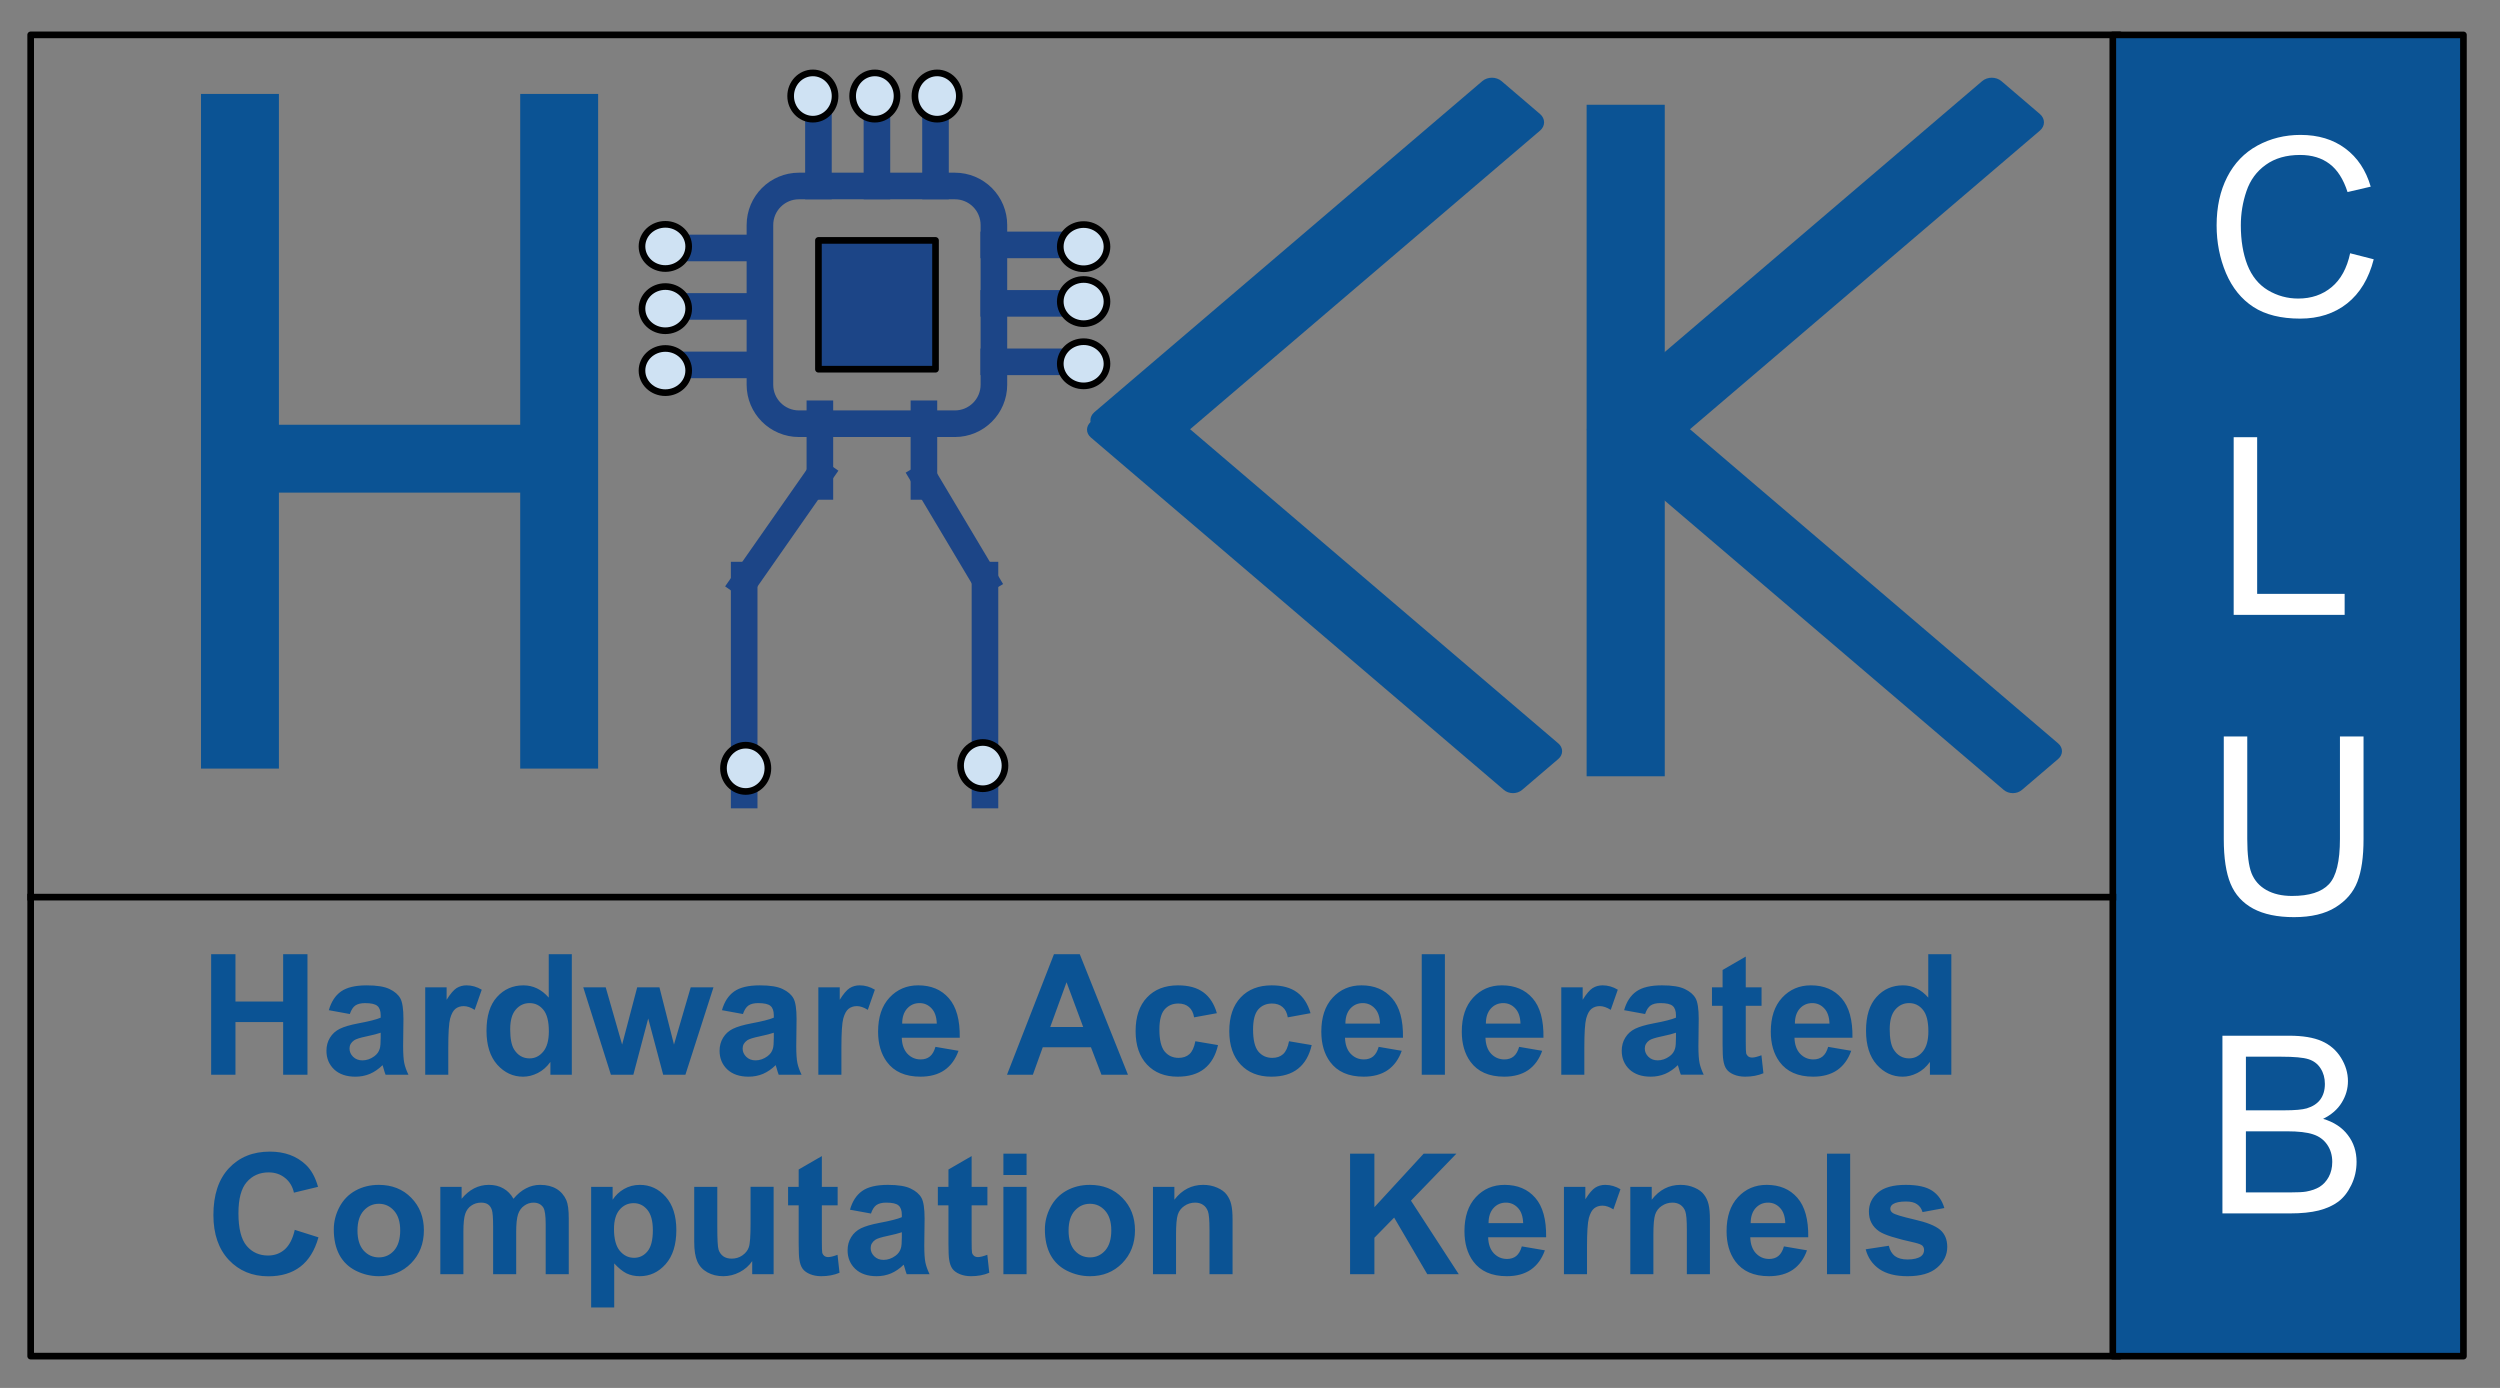 <svg version="1.1" viewBox="0.0 0.0 375.924 208.706" fill="none" stroke="none" stroke-linecap="square" stroke-miterlimit="10" xmlns:xlink="http://www.w3.org/1999/xlink" xmlns="http://www.w3.org/2000/svg"><rect x="0.0" y="0.0" width="375.924" height="208.706" fill="#808080" stroke="none"/><clipPath id="p.0"><path d="m0 0l375.924 0l0 208.706l-375.924 0l0 -208.706z" clip-rule="nonzero"/></clipPath><g clip-path="url(#p.0)"><path fill="#000000" fill-opacity="0.0" d="m0 0l375.924 0l0 208.706l-375.924 0z" fill-rule="evenodd"/><path fill="#000000" fill-opacity="0.0" d="m4.612 5.243l314.142 0l0 198.677l-314.142 0z" fill-rule="evenodd"/><path stroke="#000000" stroke-width="1.0" stroke-linejoin="round" stroke-linecap="butt" d="m4.612 5.243l314.142 0l0 198.677l-314.142 0z" fill-rule="evenodd"/><path fill="#0b5394" d="m222.892 12.199l0 0c0.801 -0.683 2.099 -0.683 2.899 0.001l5.795 4.955l0 0c0.384 0.329 0.6 0.774 0.6 1.238c-2.2888184E-4 0.464 -0.216 0.91 -0.601 1.238l-58.328 49.777c-0.801 0.683 -2.099 0.683 -2.899 -0.001l-5.795 -4.955c-0.8 -0.684 -0.8 -1.793 0.001 -2.476z" fill-rule="evenodd"/><path fill="#0b5394" d="m234.329 111.791l0 0c0.754 0.643 0.754 1.687 3.5095215E-4 2.33l-5.459 4.661l0 0c-0.362 0.309 -0.853 0.483 -1.365 0.483c-0.512 7.6293945E-5 -1.003 -0.173 -1.365 -0.482l-62.12 -53.009c-0.754 -0.643 -0.754 -1.687 -3.5095215E-4 -2.33l5.459 -4.661c0.754 -0.644 1.976 -0.644 2.73 -4.081726E-4z" fill-rule="evenodd"/><path fill="#000000" fill-opacity="0.0" d="m114.272 33.831l0 0c0 -3.238 2.625 -5.864 5.864 -5.864l23.454 0l0 0c1.555 0 3.047 0.618 4.146 1.717c1.1 1.1 1.717 2.591 1.717 4.146l0 24.021c0 3.238 -2.625 5.864 -5.864 5.864l-23.454 0c-3.238 0 -5.864 -2.625 -5.864 -5.864z" fill-rule="evenodd"/><path stroke="#1c4587" stroke-width="4.0" stroke-linejoin="round" stroke-linecap="butt" d="m114.272 33.831l0 0c0 -3.238 2.625 -5.864 5.864 -5.864l23.454 0l0 0c1.555 0 3.047 0.618 4.146 1.717c1.1 1.1 1.717 2.591 1.717 4.146l0 24.021c0 3.238 -2.625 5.864 -5.864 5.864l-23.454 0c-3.238 0 -5.864 -2.625 -5.864 -5.864z" fill-rule="evenodd"/><path fill="#1c4587" d="m123.068 36.15l17.606 0l0 19.37l-17.606 0z" fill-rule="evenodd"/><path stroke="#000000" stroke-width="1.0" stroke-linejoin="round" stroke-linecap="butt" d="m123.068 36.15l17.606 0l0 19.37l-17.606 0z" fill-rule="evenodd"/><path fill="#000000" fill-opacity="0.0" d="m131.863 27.968l0 -13.921" fill-rule="evenodd"/><path stroke="#1c4587" stroke-width="4.0" stroke-linejoin="round" stroke-linecap="butt" d="m131.863 27.968l0 -13.921" fill-rule="evenodd"/><path fill="#000000" fill-opacity="0.0" d="m140.672 27.968l0 -13.921" fill-rule="evenodd"/><path stroke="#1c4587" stroke-width="4.0" stroke-linejoin="round" stroke-linecap="butt" d="m140.672 27.968l0 -13.921" fill-rule="evenodd"/><path fill="#000000" fill-opacity="0.0" d="m123.068 27.968l0 -13.921" fill-rule="evenodd"/><path stroke="#1c4587" stroke-width="4.0" stroke-linejoin="round" stroke-linecap="butt" d="m123.068 27.968l0 -13.921" fill-rule="evenodd"/><path fill="#cfe2f3" d="m137.576 14.442l0 0c0 -1.922 1.495 -3.48 3.339 -3.48l0 0c0.885 0 1.735 0.367 2.361 1.019c0.626 0.653 0.978 1.538 0.978 2.461l0 0c0 1.922 -1.495 3.48 -3.339 3.48l0 0c-1.844 0 -3.339 -1.558 -3.339 -3.48z" fill-rule="evenodd"/><path stroke="#000000" stroke-width="1.0" stroke-linejoin="round" stroke-linecap="butt" d="m137.576 14.442l0 0c0 -1.922 1.495 -3.48 3.339 -3.48l0 0c0.885 0 1.735 0.367 2.361 1.019c0.626 0.653 0.978 1.538 0.978 2.461l0 0c0 1.922 -1.495 3.48 -3.339 3.48l0 0c-1.844 0 -3.339 -1.558 -3.339 -3.48z" fill-rule="evenodd"/><path fill="#cfe2f3" d="m128.21 14.442l0 0c0 -1.922 1.495 -3.48 3.339 -3.48l0 0c0.885 0 1.735 0.367 2.361 1.019c0.626 0.653 0.978 1.538 0.978 2.461l0 0c0 1.922 -1.495 3.48 -3.339 3.48l0 0c-1.844 0 -3.339 -1.558 -3.339 -3.48z" fill-rule="evenodd"/><path stroke="#000000" stroke-width="1.0" stroke-linejoin="round" stroke-linecap="butt" d="m128.21 14.442l0 0c0 -1.922 1.495 -3.48 3.339 -3.48l0 0c0.885 0 1.735 0.367 2.361 1.019c0.626 0.653 0.978 1.538 0.978 2.461l0 0c0 1.922 -1.495 3.48 -3.339 3.48l0 0c-1.844 0 -3.339 -1.558 -3.339 -3.48z" fill-rule="evenodd"/><path fill="#cfe2f3" d="m118.89 14.442l0 0c0 -1.922 1.495 -3.48 3.339 -3.48l0 0c0.885 0 1.735 0.367 2.361 1.019c0.626 0.653 0.978 1.538 0.978 2.461l0 0c0 1.922 -1.495 3.48 -3.339 3.48l0 0c-1.844 0 -3.339 -1.558 -3.339 -3.48z" fill-rule="evenodd"/><path stroke="#000000" stroke-width="1.0" stroke-linejoin="round" stroke-linecap="butt" d="m118.89 14.442l0 0c0 -1.922 1.495 -3.48 3.339 -3.48l0 0c0.885 0 1.735 0.367 2.361 1.019c0.626 0.653 0.978 1.538 0.978 2.461l0 0c0 1.922 -1.495 3.48 -3.339 3.48l0 0c-1.844 0 -3.339 -1.558 -3.339 -3.48z" fill-rule="evenodd"/><path fill="#000000" fill-opacity="0.0" d="m149.431 45.621l13.953 0" fill-rule="evenodd"/><path stroke="#1c4587" stroke-width="4.0" stroke-linejoin="round" stroke-linecap="butt" d="m149.431 45.621l13.953 0" fill-rule="evenodd"/><path fill="#000000" fill-opacity="0.0" d="m149.431 54.413l13.953 0" fill-rule="evenodd"/><path stroke="#1c4587" stroke-width="4.0" stroke-linejoin="round" stroke-linecap="butt" d="m149.431 54.413l13.953 0" fill-rule="evenodd"/><path fill="#000000" fill-opacity="0.0" d="m149.431 36.829l13.953 0" fill-rule="evenodd"/><path stroke="#1c4587" stroke-width="4.0" stroke-linejoin="round" stroke-linecap="butt" d="m149.431 36.829l13.953 0" fill-rule="evenodd"/><path fill="#cfe2f3" d="m162.945 51.379l0 0c1.94 0 3.512 1.488 3.512 3.323l0 0c0 0.881 -0.37 1.726 -1.029 2.35c-0.659 0.623 -1.552 0.973 -2.483 0.973l0 0c-1.94 0 -3.512 -1.488 -3.512 -3.323l0 0c0 -1.835 1.572 -3.323 3.512 -3.323z" fill-rule="evenodd"/><path stroke="#000000" stroke-width="1.0" stroke-linejoin="round" stroke-linecap="butt" d="m162.945 51.379l0 0c1.94 0 3.512 1.488 3.512 3.323l0 0c0 0.881 -0.37 1.726 -1.029 2.35c-0.659 0.623 -1.552 0.973 -2.483 0.973l0 0c-1.94 0 -3.512 -1.488 -3.512 -3.323l0 0c0 -1.835 1.572 -3.323 3.512 -3.323z" fill-rule="evenodd"/><path fill="#cfe2f3" d="m162.945 42.024l0 0c1.94 0 3.512 1.488 3.512 3.323l0 0c0 0.881 -0.37 1.726 -1.029 2.35c-0.659 0.623 -1.552 0.973 -2.483 0.973l0 0c-1.94 0 -3.512 -1.488 -3.512 -3.323l0 0c0 -1.835 1.572 -3.323 3.512 -3.323z" fill-rule="evenodd"/><path stroke="#000000" stroke-width="1.0" stroke-linejoin="round" stroke-linecap="butt" d="m162.945 42.024l0 0c1.94 0 3.512 1.488 3.512 3.323l0 0c0 0.881 -0.37 1.726 -1.029 2.35c-0.659 0.623 -1.552 0.973 -2.483 0.973l0 0c-1.94 0 -3.512 -1.488 -3.512 -3.323l0 0c0 -1.835 1.572 -3.323 3.512 -3.323z" fill-rule="evenodd"/><path fill="#cfe2f3" d="m162.945 33.767l0 0c1.94 0 3.512 1.488 3.512 3.323l0 0c0 0.881 -0.37 1.726 -1.029 2.35c-0.659 0.623 -1.552 0.973 -2.483 0.973l0 0c-1.94 0 -3.512 -1.488 -3.512 -3.323l0 0c0 -1.835 1.572 -3.323 3.512 -3.323z" fill-rule="evenodd"/><path stroke="#000000" stroke-width="1.0" stroke-linejoin="round" stroke-linecap="butt" d="m162.945 33.767l0 0c1.94 0 3.512 1.488 3.512 3.323l0 0c0 0.881 -0.37 1.726 -1.029 2.35c-0.659 0.623 -1.552 0.973 -2.483 0.973l0 0c-1.94 0 -3.512 -1.488 -3.512 -3.323l0 0c0 -1.835 1.572 -3.323 3.512 -3.323z" fill-rule="evenodd"/><path fill="#000000" fill-opacity="0.0" d="m113.561 46.079l-13.953 0" fill-rule="evenodd"/><path stroke="#1c4587" stroke-width="4.0" stroke-linejoin="round" stroke-linecap="butt" d="m113.561 46.079l-13.953 0" fill-rule="evenodd"/><path fill="#000000" fill-opacity="0.0" d="m113.561 37.287l-13.953 0" fill-rule="evenodd"/><path stroke="#1c4587" stroke-width="4.0" stroke-linejoin="round" stroke-linecap="butt" d="m113.561 37.287l-13.953 0" fill-rule="evenodd"/><path fill="#000000" fill-opacity="0.0" d="m113.561 54.871l-13.953 0" fill-rule="evenodd"/><path stroke="#1c4587" stroke-width="4.0" stroke-linejoin="round" stroke-linecap="butt" d="m113.561 54.871l-13.953 0" fill-rule="evenodd"/><path fill="#cfe2f3" d="m100.047 40.379l0 0c-1.94 0 -3.512 -1.488 -3.512 -3.323l0 0c0 -0.881 0.37 -1.726 1.029 -2.35c0.659 -0.623 1.552 -0.973 2.483 -0.973l0 0c1.94 0 3.512 1.488 3.512 3.323l0 0c0 1.835 -1.572 3.323 -3.512 3.323z" fill-rule="evenodd"/><path stroke="#000000" stroke-width="1.0" stroke-linejoin="round" stroke-linecap="butt" d="m100.047 40.379l0 0c-1.94 0 -3.512 -1.488 -3.512 -3.323l0 0c0 -0.881 0.37 -1.726 1.029 -2.35c0.659 -0.623 1.552 -0.973 2.483 -0.973l0 0c1.94 0 3.512 1.488 3.512 3.323l0 0c0 1.835 -1.572 3.323 -3.512 3.323z" fill-rule="evenodd"/><path fill="#cfe2f3" d="m100.047 49.734l0 0c-1.94 0 -3.512 -1.488 -3.512 -3.323l0 0c0 -0.881 0.37 -1.726 1.029 -2.35c0.659 -0.623 1.552 -0.973 2.483 -0.973l0 0c1.94 0 3.512 1.488 3.512 3.323l0 0c0 1.835 -1.572 3.323 -3.512 3.323z" fill-rule="evenodd"/><path stroke="#000000" stroke-width="1.0" stroke-linejoin="round" stroke-linecap="butt" d="m100.047 49.734l0 0c-1.94 0 -3.512 -1.488 -3.512 -3.323l0 0c0 -0.881 0.37 -1.726 1.029 -2.35c0.659 -0.623 1.552 -0.973 2.483 -0.973l0 0c1.94 0 3.512 1.488 3.512 3.323l0 0c0 1.835 -1.572 3.323 -3.512 3.323z" fill-rule="evenodd"/><path fill="#cfe2f3" d="m100.047 59.045l0 0c-1.94 0 -3.512 -1.488 -3.512 -3.323l0 0c0 -0.881 0.37 -1.726 1.029 -2.35c0.659 -0.623 1.552 -0.973 2.483 -0.973l0 0c1.94 0 3.512 1.488 3.512 3.323l0 0c0 1.835 -1.572 3.323 -3.512 3.323z" fill-rule="evenodd"/><path stroke="#000000" stroke-width="1.0" stroke-linejoin="round" stroke-linecap="butt" d="m100.047 59.045l0 0c-1.94 0 -3.512 -1.488 -3.512 -3.323l0 0c0 -0.881 0.37 -1.726 1.029 -2.35c0.659 -0.623 1.552 -0.973 2.483 -0.973l0 0c1.94 0 3.512 1.488 3.512 3.323l0 0c0 1.835 -1.572 3.323 -3.512 3.323z" fill-rule="evenodd"/><path fill="#0b5394" d="m78.223 14.124l11.717 0l0 101.449l-11.717 0z" fill-rule="evenodd"/><path fill="#000000" fill-opacity="0.0" d="m123.285 62.219l0 10.929" fill-rule="evenodd"/><path stroke="#1c4587" stroke-width="4.0" stroke-linejoin="round" stroke-linecap="butt" d="m123.285 62.219l0 10.929" fill-rule="evenodd"/><path fill="#000000" fill-opacity="0.0" d="m138.929 62.219l0 10.929" fill-rule="evenodd"/><path stroke="#1c4587" stroke-width="4.0" stroke-linejoin="round" stroke-linecap="butt" d="m138.929 62.219l0 10.929" fill-rule="evenodd"/><path fill="#000000" fill-opacity="0.0" d="m123.285 71.271l-11.465 16.409" fill-rule="evenodd"/><path stroke="#1c4587" stroke-width="4.0" stroke-linejoin="round" stroke-linecap="butt" d="m123.285 71.271l-11.465 16.409" fill-rule="evenodd"/><path fill="#000000" fill-opacity="0.0" d="m138.929 71.764l9.165 15.37" fill-rule="evenodd"/><path stroke="#1c4587" stroke-width="4.0" stroke-linejoin="round" stroke-linecap="butt" d="m138.929 71.764l9.165 15.37" fill-rule="evenodd"/><path fill="#000000" fill-opacity="0.0" d="m111.902 86.478l0 33.071" fill-rule="evenodd"/><path stroke="#1c4587" stroke-width="4.0" stroke-linejoin="round" stroke-linecap="butt" d="m111.902 86.478l0 33.071" fill-rule="evenodd"/><path fill="#000000" fill-opacity="0.0" d="m148.108 86.478l0 33.071" fill-rule="evenodd"/><path stroke="#1c4587" stroke-width="4.0" stroke-linejoin="round" stroke-linecap="butt" d="m148.108 86.478l0 33.071" fill-rule="evenodd"/><path fill="#cfe2f3" d="m151.12 115.124l0 0c0 1.922 -1.495 3.48 -3.339 3.48l0 0c-0.885 0 -1.735 -0.367 -2.361 -1.019c-0.626 -0.653 -0.978 -1.538 -0.978 -2.461l0 0c0 -1.922 1.495 -3.48 3.339 -3.48l0 0c1.844 0 3.339 1.558 3.339 3.48z" fill-rule="evenodd"/><path stroke="#000000" stroke-width="1.0" stroke-linejoin="round" stroke-linecap="butt" d="m151.12 115.124l0 0c0 1.922 -1.495 3.48 -3.339 3.48l0 0c-0.885 0 -1.735 -0.367 -2.361 -1.019c-0.626 -0.653 -0.978 -1.538 -0.978 -2.461l0 0c0 -1.922 1.495 -3.48 3.339 -3.48l0 0c1.844 0 3.339 1.558 3.339 3.48z" fill-rule="evenodd"/><path fill="#cfe2f3" d="m115.467 115.534l0 0c0 1.922 -1.495 3.48 -3.339 3.48l0 0c-0.885 0 -1.735 -0.367 -2.361 -1.019c-0.626 -0.653 -0.978 -1.538 -0.978 -2.461l0 0c0 -1.922 1.495 -3.48 3.339 -3.48l0 0c1.844 0 3.339 1.558 3.339 3.48z" fill-rule="evenodd"/><path stroke="#000000" stroke-width="1.0" stroke-linejoin="round" stroke-linecap="butt" d="m115.467 115.534l0 0c0 1.922 -1.495 3.48 -3.339 3.48l0 0c-0.885 0 -1.735 -0.367 -2.361 -1.019c-0.626 -0.653 -0.978 -1.538 -0.978 -2.461l0 0c0 -1.922 1.495 -3.48 3.339 -3.48l0 0c1.844 0 3.339 1.558 3.339 3.48z" fill-rule="evenodd"/><path fill="#0b5394" d="m88.885 63.87l0 10.205l-52.724 0l0 -10.205z" fill-rule="evenodd"/><path fill="#0b5394" d="m238.581 15.753l11.748 0l0 100.976l-11.748 0z" fill-rule="evenodd"/><path fill="#000000" fill-opacity="0.0" d="m17.595 128.285l289.732 0l0 58.614l-289.732 0z" fill-rule="evenodd"/><path fill="#0b5394" d="m31.75 161.605l0 -18.125l3.656 0l0 7.125l7.172 0l0 -7.125l3.656 0l0 18.125l-3.656 0l0 -7.922l-7.172 0l0 7.922l-3.656 0zm20.854 -9.125l-3.156 -0.578q0.531 -1.891 1.828 -2.812q1.297 -0.922 3.859 -0.922q2.328 0 3.453 0.562q1.141 0.547 1.609 1.391q0.469 0.844 0.469 3.109l-0.047 4.062q0 1.734 0.172 2.562q0.172 0.812 0.625 1.75l-3.438 0q-0.141 -0.344 -0.328 -1.031q-0.094 -0.297 -0.125 -0.406q-0.891 0.875 -1.906 1.312q-1.016 0.422 -2.172 0.422q-2.031 0 -3.203 -1.094q-1.156 -1.109 -1.156 -2.797q0 -1.109 0.531 -1.969q0.531 -0.875 1.484 -1.344q0.969 -0.469 2.766 -0.812q2.438 -0.453 3.375 -0.859l0 -0.344q0 -1.0 -0.5 -1.422q-0.484 -0.422 -1.859 -0.422q-0.922 0 -1.453 0.359q-0.516 0.359 -0.828 1.281zm4.641 2.812q-0.672 0.234 -2.125 0.547q-1.438 0.297 -1.875 0.594q-0.688 0.484 -0.688 1.234q0 0.719 0.547 1.25q0.547 0.531 1.391 0.531q0.938 0 1.781 -0.609q0.641 -0.469 0.828 -1.156q0.141 -0.438 0.141 -1.688l0 -0.703zm10.164 6.312l-3.469 0l0 -13.141l3.219 0l0 1.875q0.828 -1.328 1.484 -1.75q0.672 -0.422 1.516 -0.422q1.188 0 2.281 0.656l-1.062 3.031q-0.891 -0.562 -1.641 -0.562q-0.734 0 -1.25 0.406q-0.5 0.391 -0.797 1.453q-0.281 1.047 -0.281 4.391l0 4.062zm18.575 0l-3.219 0l0 -1.922q-0.812 1.125 -1.906 1.672q-1.094 0.547 -2.203 0.547q-2.266 0 -3.891 -1.812q-1.609 -1.828 -1.609 -5.094q0 -3.344 1.578 -5.078q1.578 -1.75 3.969 -1.75q2.203 0 3.812 1.844l0 -6.531l3.469 0l0 18.125zm-9.266 -6.844q0 2.094 0.578 3.031q0.844 1.359 2.344 1.359q1.203 0 2.047 -1.016q0.844 -1.016 0.844 -3.047q0 -2.266 -0.828 -3.25q-0.812 -1.0 -2.078 -1.0q-1.234 0 -2.078 0.984q-0.828 0.969 -0.828 2.938zm15.143 6.844l-4.156 -13.141l3.375 0l2.469 8.609l2.266 -8.609l3.344 0l2.188 8.609l2.516 -8.609l3.422 0l-4.219 13.141l-3.344 0l-2.25 -8.453l-2.234 8.453l-3.375 0zm19.857 -9.125l-3.156 -0.578q0.531 -1.891 1.828 -2.812q1.297 -0.922 3.859 -0.922q2.328 0 3.453 0.562q1.141 0.547 1.609 1.391q0.469 0.844 0.469 3.109l-0.047 4.062q0 1.734 0.172 2.562q0.172 0.812 0.625 1.75l-3.438 0q-0.141 -0.344 -0.328 -1.031q-0.094 -0.297 -0.125 -0.406q-0.891 0.875 -1.906 1.312q-1.016 0.422 -2.172 0.422q-2.031 0 -3.203 -1.094q-1.156 -1.109 -1.156 -2.797q0 -1.109 0.531 -1.969q0.531 -0.875 1.484 -1.344q0.969 -0.469 2.766 -0.812q2.438 -0.453 3.375 -0.859l0 -0.344q0 -1.0 -0.5 -1.422q-0.484 -0.422 -1.859 -0.422q-0.922 0 -1.453 0.359q-0.516 0.359 -0.828 1.281zm4.641 2.812q-0.672 0.234 -2.125 0.547q-1.438 0.297 -1.875 0.594q-0.688 0.484 -0.688 1.234q0 0.719 0.547 1.25q0.547 0.531 1.391 0.531q0.938 0 1.781 -0.609q0.641 -0.469 0.828 -1.156q0.141 -0.438 0.141 -1.688l0 -0.703zm10.164 6.312l-3.469 0l0 -13.141l3.219 0l0 1.875q0.828 -1.328 1.484 -1.75q0.672 -0.422 1.516 -0.422q1.188 0 2.281 0.656l-1.062 3.031q-0.891 -0.562 -1.641 -0.562q-0.734 0 -1.25 0.406q-0.5 0.391 -0.797 1.453q-0.281 1.047 -0.281 4.391l0 4.062zm14.138 -4.188l3.469 0.594q-0.672 1.906 -2.109 2.906q-1.438 0.984 -3.609 0.984q-3.422 0 -5.062 -2.234q-1.312 -1.797 -1.312 -4.531q0 -3.266 1.703 -5.109q1.719 -1.859 4.328 -1.859q2.922 0 4.609 1.938q1.703 1.938 1.641 5.938l-8.719 0q0.047 1.547 0.844 2.406q0.812 0.859 2.0 0.859q0.828 0 1.375 -0.438q0.562 -0.453 0.844 -1.453zm0.203 -3.5q-0.047 -1.516 -0.797 -2.297q-0.734 -0.781 -1.797 -0.781q-1.125 0 -1.875 0.828q-0.734 0.828 -0.734 2.25l5.203 0zm28.746 7.688l-3.984 0l-1.578 -4.125l-7.25 0l-1.484 4.125l-3.891 0l7.062 -18.125l3.875 0l7.25 18.125zm-6.734 -7.172l-2.5 -6.734l-2.453 6.734l4.953 0zm20.104 -2.078l-3.422 0.625q-0.172 -1.031 -0.781 -1.547q-0.609 -0.531 -1.594 -0.531q-1.297 0 -2.078 0.906q-0.766 0.891 -0.766 3.0q0 2.328 0.781 3.297q0.797 0.969 2.109 0.969q1.0 0 1.625 -0.562q0.625 -0.562 0.891 -1.938l3.406 0.578q-0.531 2.344 -2.047 3.547q-1.5 1.203 -4.031 1.203q-2.875 0 -4.594 -1.812q-1.719 -1.828 -1.719 -5.031q0 -3.266 1.719 -5.078q1.719 -1.812 4.656 -1.812q2.391 0 3.812 1.047q1.422 1.031 2.031 3.141zm14.086 0l-3.422 0.625q-0.172 -1.031 -0.781 -1.547q-0.609 -0.531 -1.594 -0.531q-1.297 0 -2.078 0.906q-0.766 0.891 -0.766 3.0q0 2.328 0.781 3.297q0.797 0.969 2.109 0.969q1.0 0 1.625 -0.562q0.625 -0.562 0.891 -1.938l3.406 0.578q-0.531 2.344 -2.047 3.547q-1.5 1.203 -4.031 1.203q-2.875 0 -4.594 -1.812q-1.719 -1.828 -1.719 -5.031q0 -3.266 1.719 -5.078q1.719 -1.812 4.656 -1.812q2.391 0 3.812 1.047q1.422 1.031 2.031 3.141zm10.243 5.062l3.469 0.594q-0.672 1.906 -2.109 2.906q-1.438 0.984 -3.609 0.984q-3.422 0 -5.062 -2.234q-1.312 -1.797 -1.312 -4.531q0 -3.266 1.703 -5.109q1.719 -1.859 4.328 -1.859q2.922 0 4.609 1.938q1.703 1.938 1.641 5.938l-8.719 0q0.047 1.547 0.844 2.406q0.812 0.859 2.0 0.859q0.828 0 1.375 -0.438q0.562 -0.453 0.844 -1.453zm0.203 -3.5q-0.047 -1.516 -0.797 -2.297q-0.734 -0.781 -1.797 -0.781q-1.125 0 -1.875 0.828q-0.734 0.828 -0.734 2.25l5.203 0zm6.274 7.688l0 -18.125l3.484 0l0 18.125l-3.484 0zm14.646 -4.188l3.469 0.594q-0.672 1.906 -2.109 2.906q-1.438 0.984 -3.609 0.984q-3.422 0 -5.062 -2.234q-1.312 -1.797 -1.312 -4.531q0 -3.266 1.703 -5.109q1.719 -1.859 4.328 -1.859q2.922 0 4.609 1.938q1.703 1.938 1.641 5.938l-8.719 0q0.047 1.547 0.844 2.406q0.812 0.859 2.0 0.859q0.828 0 1.375 -0.438q0.562 -0.453 0.844 -1.453zm0.203 -3.5q-0.047 -1.516 -0.797 -2.297q-0.734 -0.781 -1.797 -0.781q-1.125 0 -1.875 0.828q-0.734 0.828 -0.734 2.25l5.203 0zm9.602 7.688l-3.469 0l0 -13.141l3.219 0l0 1.875q0.828 -1.328 1.484 -1.75q0.672 -0.422 1.516 -0.422q1.188 0 2.281 0.656l-1.062 3.031q-0.891 -0.562 -1.641 -0.562q-0.734 0 -1.25 0.406q-0.5 0.391 -0.797 1.453q-0.281 1.047 -0.281 4.391l0 4.062zm9.138 -9.125l-3.156 -0.578q0.531 -1.891 1.828 -2.812q1.297 -0.922 3.859 -0.922q2.328 0 3.453 0.562q1.141 0.547 1.609 1.391q0.469 0.844 0.469 3.109l-0.047 4.062q0 1.734 0.172 2.562q0.172 0.812 0.625 1.75l-3.438 0q-0.141 -0.344 -0.328 -1.031q-0.094 -0.297 -0.125 -0.406q-0.891 0.875 -1.906 1.312q-1.016 0.422 -2.172 0.422q-2.031 0 -3.203 -1.094q-1.156 -1.109 -1.156 -2.797q0 -1.109 0.531 -1.969q0.531 -0.875 1.484 -1.344q0.969 -0.469 2.766 -0.812q2.438 -0.453 3.375 -0.859l0 -0.344q0 -1.0 -0.5 -1.422q-0.484 -0.422 -1.859 -0.422q-0.922 0 -1.453 0.359q-0.516 0.359 -0.828 1.281zm4.641 2.812q-0.672 0.234 -2.125 0.547q-1.438 0.297 -1.875 0.594q-0.688 0.484 -0.688 1.234q0 0.719 0.547 1.25q0.547 0.531 1.391 0.531q0.938 0 1.781 -0.609q0.641 -0.469 0.828 -1.156q0.141 -0.438 0.141 -1.688l0 -0.703zm12.868 -6.828l0 2.781l-2.375 0l0 5.281q0 1.609 0.062 1.875q0.078 0.266 0.312 0.453q0.234 0.172 0.594 0.172q0.469 0 1.391 -0.344l0.297 2.703q-1.219 0.516 -2.75 0.516q-0.938 0 -1.688 -0.312q-0.75 -0.312 -1.109 -0.812q-0.359 -0.5 -0.484 -1.359q-0.109 -0.609 -0.109 -2.453l0 -5.719l-1.594 0l0 -2.781l1.594 0l0 -2.609l3.484 -2.016l0 4.625l2.375 0zm10.013 8.953l3.469 0.594q-0.672 1.906 -2.109 2.906q-1.438 0.984 -3.609 0.984q-3.422 0 -5.062 -2.234q-1.312 -1.797 -1.312 -4.531q0 -3.266 1.703 -5.109q1.719 -1.859 4.328 -1.859q2.922 0 4.609 1.938q1.703 1.938 1.641 5.938l-8.719 0q0.047 1.547 0.844 2.406q0.812 0.859 2.0 0.859q0.828 0 1.375 -0.438q0.562 -0.453 0.844 -1.453zm0.203 -3.5q-0.047 -1.516 -0.797 -2.297q-0.734 -0.781 -1.797 -0.781q-1.125 0 -1.875 0.828q-0.734 0.828 -0.734 2.25l5.203 0zm18.321 7.688l-3.219 0l0 -1.922q-0.812 1.125 -1.906 1.672q-1.094 0.547 -2.203 0.547q-2.266 0 -3.891 -1.812q-1.609 -1.828 -1.609 -5.094q0 -3.344 1.578 -5.078q1.578 -1.75 3.969 -1.75q2.203 0 3.812 1.844l0 -6.531l3.469 0l0 18.125zm-9.266 -6.844q0 2.094 0.578 3.031q0.844 1.359 2.344 1.359q1.203 0 2.047 -1.016q0.844 -1.016 0.844 -3.047q0 -2.266 -0.828 -3.25q-0.812 -1.0 -2.078 -1.0q-1.234 0 -2.078 0.984q-0.828 0.969 -0.828 2.938z" fill-rule="nonzero"/><path fill="#0b5394" d="m44.324 184.933l3.562 1.125q-0.828 2.969 -2.734 4.422q-1.891 1.438 -4.797 1.438q-3.625 0 -5.953 -2.469q-2.312 -2.469 -2.312 -6.75q0 -4.531 2.328 -7.031q2.344 -2.5 6.156 -2.5q3.328 0 5.406 1.969q1.234 1.156 1.844 3.328l-3.625 0.875q-0.312 -1.406 -1.344 -2.219q-1.016 -0.828 -2.469 -0.828q-2.016 0 -3.281 1.453q-1.25 1.438 -1.25 4.688q0 3.438 1.234 4.906q1.234 1.453 3.219 1.453q1.469 0 2.516 -0.922q1.047 -0.938 1.5 -2.938zm5.869 -0.078q0 -1.734 0.844 -3.344q0.859 -1.625 2.422 -2.484q1.562 -0.859 3.5 -0.859q2.984 0 4.875 1.938q1.906 1.938 1.906 4.891q0 2.984 -1.922 4.953q-1.922 1.953 -4.844 1.953q-1.797 0 -3.438 -0.812q-1.641 -0.812 -2.5 -2.391q-0.844 -1.578 -0.844 -3.844zm3.562 0.188q0 1.953 0.922 3.0q0.938 1.031 2.297 1.031q1.359 0 2.281 -1.031q0.922 -1.047 0.922 -3.031q0 -1.922 -0.922 -2.953q-0.922 -1.047 -2.281 -1.047q-1.359 0 -2.297 1.047q-0.922 1.031 -0.922 2.984zm12.456 -6.578l3.203 0l0 1.797q1.719 -2.094 4.094 -2.094q1.25 0 2.172 0.531q0.938 0.516 1.531 1.562q0.875 -1.047 1.875 -1.562q1.0 -0.531 2.141 -0.531q1.438 0 2.438 0.594q1.0 0.594 1.5 1.719q0.359 0.844 0.359 2.734l0 8.391l-3.469 0l0 -7.5q0 -1.969 -0.359 -2.531q-0.484 -0.734 -1.484 -0.734q-0.734 0 -1.375 0.453q-0.641 0.438 -0.938 1.297q-0.281 0.859 -0.281 2.703l0 6.312l-3.469 0l0 -7.203q0 -1.906 -0.188 -2.469q-0.188 -0.562 -0.578 -0.828q-0.391 -0.266 -1.047 -0.266q-0.812 0 -1.453 0.438q-0.641 0.422 -0.922 1.234q-0.281 0.812 -0.281 2.719l0 6.375l-3.469 0l0 -13.141zm22.677 0l3.234 0l0 1.938q0.641 -0.984 1.703 -1.609q1.078 -0.625 2.391 -0.625q2.297 0 3.891 1.797q1.594 1.797 1.594 5.0q0 3.297 -1.609 5.125q-1.609 1.812 -3.891 1.812q-1.094 0 -1.984 -0.422q-0.875 -0.438 -1.859 -1.5l0 6.625l-3.469 0l0 -18.141zm3.438 6.344q0 2.219 0.875 3.281q0.875 1.047 2.141 1.047q1.219 0 2.016 -0.969q0.812 -0.969 0.812 -3.172q0 -2.078 -0.828 -3.078q-0.828 -1.0 -2.062 -1.0q-1.266 0 -2.109 0.984q-0.844 0.984 -0.844 2.906zm20.784 6.797l0 -1.969q-0.719 1.047 -1.891 1.656q-1.172 0.609 -2.469 0.609q-1.328 0 -2.375 -0.578q-1.047 -0.578 -1.516 -1.625q-0.469 -1.062 -0.469 -2.922l0 -8.312l3.469 0l0 6.047q0 2.766 0.188 3.391q0.203 0.625 0.703 1.0q0.5 0.359 1.281 0.359q0.891 0 1.594 -0.484q0.719 -0.5 0.969 -1.219q0.266 -0.734 0.266 -3.547l0 -5.547l3.469 0l0 13.141l-3.219 0zm12.846 -13.141l0 2.781l-2.375 0l0 5.281q0 1.609 0.062 1.875q0.078 0.266 0.312 0.453q0.234 0.172 0.594 0.172q0.469 0 1.391 -0.344l0.297 2.703q-1.219 0.516 -2.75 0.516q-0.938 0 -1.688 -0.312q-0.75 -0.312 -1.109 -0.812q-0.359 -0.5 -0.484 -1.359q-0.109 -0.609 -0.109 -2.453l0 -5.719l-1.594 0l0 -2.781l1.594 0l0 -2.609l3.484 -2.016l0 4.625l2.375 0zm5.013 4.016l-3.156 -0.578q0.531 -1.891 1.828 -2.812q1.297 -0.922 3.859 -0.922q2.328 0 3.453 0.562q1.141 0.547 1.609 1.391q0.469 0.844 0.469 3.109l-0.047 4.062q0 1.734 0.172 2.562q0.172 0.812 0.625 1.75l-3.438 0q-0.141 -0.344 -0.328 -1.031q-0.094 -0.297 -0.125 -0.406q-0.891 0.875 -1.906 1.312q-1.016 0.422 -2.172 0.422q-2.031 0 -3.203 -1.094q-1.156 -1.109 -1.156 -2.797q0 -1.109 0.531 -1.969q0.531 -0.875 1.484 -1.344q0.969 -0.469 2.766 -0.812q2.438 -0.453 3.375 -0.859l0 -0.344q0 -1.0 -0.5 -1.422q-0.484 -0.422 -1.859 -0.422q-0.922 0 -1.453 0.359q-0.516 0.359 -0.828 1.281zm4.641 2.812q-0.672 0.234 -2.125 0.547q-1.438 0.297 -1.875 0.594q-0.688 0.484 -0.688 1.234q0 0.719 0.547 1.25q0.547 0.531 1.391 0.531q0.938 0 1.781 -0.609q0.641 -0.469 0.828 -1.156q0.141 -0.438 0.141 -1.688l0 -0.703zm12.868 -6.828l0 2.781l-2.375 0l0 5.281q0 1.609 0.062 1.875q0.078 0.266 0.312 0.453q0.234 0.172 0.594 0.172q0.469 0 1.391 -0.344l0.297 2.703q-1.219 0.516 -2.75 0.516q-0.938 0 -1.688 -0.312q-0.75 -0.312 -1.109 -0.812q-0.359 -0.5 -0.484 -1.359q-0.109 -0.609 -0.109 -2.453l0 -5.719l-1.594 0l0 -2.781l1.594 0l0 -2.609l3.484 -2.016l0 4.625l2.375 0zm2.403 -1.781l0 -3.203l3.484 0l0 3.203l-3.484 0zm0 14.922l0 -13.141l3.484 0l0 13.141l-3.484 0zm6.24 -6.75q0 -1.734 0.844 -3.344q0.859 -1.625 2.422 -2.484q1.562 -0.859 3.5 -0.859q2.984 0 4.875 1.938q1.906 1.938 1.906 4.891q0 2.984 -1.922 4.953q-1.922 1.953 -4.844 1.953q-1.797 0 -3.438 -0.812q-1.641 -0.812 -2.5 -2.391q-0.844 -1.578 -0.844 -3.844zm3.562 0.188q0 1.953 0.922 3.0q0.938 1.031 2.297 1.031q1.359 0 2.281 -1.031q0.922 -1.047 0.922 -3.031q0 -1.922 -0.922 -2.953q-0.922 -1.047 -2.281 -1.047q-1.359 0 -2.297 1.047q-0.922 1.031 -0.922 2.984zm24.659 6.562l-3.469 0l0 -6.703q0 -2.125 -0.234 -2.75q-0.219 -0.625 -0.719 -0.969q-0.5 -0.344 -1.203 -0.344q-0.906 0 -1.625 0.5q-0.719 0.484 -0.984 1.297q-0.266 0.812 -0.266 3.016l0 5.953l-3.469 0l0 -13.141l3.219 0l0 1.938q1.719 -2.234 4.328 -2.234q1.156 0 2.109 0.422q0.953 0.406 1.438 1.062q0.484 0.641 0.672 1.453q0.203 0.812 0.203 2.344l0 8.156zm17.67 0l0 -18.125l3.656 0l0 8.047l7.406 -8.047l4.922 0l-6.828 7.062l7.188 11.062l-4.734 0l-4.984 -8.516l-2.969 3.031l0 5.484l-3.656 0zm25.822 -4.188l3.469 0.594q-0.672 1.906 -2.109 2.906q-1.438 0.984 -3.609 0.984q-3.422 0 -5.062 -2.234q-1.312 -1.797 -1.312 -4.531q0 -3.266 1.703 -5.109q1.719 -1.859 4.328 -1.859q2.922 0 4.609 1.938q1.703 1.938 1.641 5.938l-8.719 0q0.047 1.547 0.844 2.406q0.812 0.859 2.0 0.859q0.828 0 1.375 -0.438q0.562 -0.453 0.844 -1.453zm0.203 -3.5q-0.047 -1.516 -0.797 -2.297q-0.734 -0.781 -1.797 -0.781q-1.125 0 -1.875 0.828q-0.734 0.828 -0.734 2.25l5.203 0zm9.602 7.688l-3.469 0l0 -13.141l3.219 0l0 1.875q0.828 -1.328 1.484 -1.75q0.672 -0.422 1.516 -0.422q1.188 0 2.281 0.656l-1.062 3.031q-0.891 -0.562 -1.641 -0.562q-0.734 0 -1.25 0.406q-0.5 0.391 -0.797 1.453q-0.281 1.047 -0.281 4.391l0 4.062zm18.482 0l-3.469 0l0 -6.703q0 -2.125 -0.234 -2.75q-0.219 -0.625 -0.719 -0.969q-0.5 -0.344 -1.203 -0.344q-0.906 0 -1.625 0.5q-0.719 0.484 -0.984 1.297q-0.266 0.812 -0.266 3.016l0 5.953l-3.469 0l0 -13.141l3.219 0l0 1.938q1.719 -2.234 4.328 -2.234q1.156 0 2.109 0.422q0.953 0.406 1.438 1.062q0.484 0.641 0.672 1.453q0.203 0.812 0.203 2.344l0 8.156zm11.128 -4.188l3.469 0.594q-0.672 1.906 -2.109 2.906q-1.438 0.984 -3.609 0.984q-3.422 0 -5.062 -2.234q-1.312 -1.797 -1.312 -4.531q0 -3.266 1.703 -5.109q1.719 -1.859 4.328 -1.859q2.922 0 4.609 1.938q1.703 1.938 1.641 5.938l-8.719 0q0.047 1.547 0.844 2.406q0.812 0.859 2.0 0.859q0.828 0 1.375 -0.438q0.562 -0.453 0.844 -1.453zm0.203 -3.5q-0.047 -1.516 -0.797 -2.297q-0.734 -0.781 -1.797 -0.781q-1.125 0 -1.875 0.828q-0.734 0.828 -0.734 2.25l5.203 0zm6.274 7.688l0 -18.125l3.484 0l0 18.125l-3.484 0zm5.818 -3.75l3.484 -0.531q0.219 1.016 0.906 1.547q0.688 0.516 1.906 0.516q1.344 0 2.031 -0.484q0.453 -0.359 0.453 -0.938q0 -0.391 -0.25 -0.656q-0.25 -0.234 -1.156 -0.453q-4.203 -0.922 -5.328 -1.688q-1.562 -1.062 -1.562 -2.969q0 -1.703 1.344 -2.859q1.344 -1.172 4.188 -1.172q2.688 0 4.0 0.891q1.312 0.875 1.812 2.594l-3.281 0.609q-0.219 -0.766 -0.812 -1.172q-0.578 -0.422 -1.656 -0.422q-1.375 0 -1.969 0.391q-0.406 0.266 -0.406 0.703q0 0.375 0.359 0.625q0.469 0.344 3.234 0.984q2.781 0.625 3.891 1.547q1.078 0.922 1.078 2.578q0 1.812 -1.516 3.109q-1.5 1.297 -4.453 1.297q-2.688 0 -4.25 -1.078q-1.562 -1.094 -2.047 -2.969z" fill-rule="nonzero"/><path fill="#0b5394" d="m298.055 12.199l0 0c0.801 -0.683 2.099 -0.683 2.899 0.001l5.795 4.955l0 0c0.384 0.329 0.6 0.774 0.6 1.238c-2.4414062E-4 0.464 -0.216 0.91 -0.601 1.238l-58.328 49.777c-0.801 0.683 -2.099 0.683 -2.899 -0.001l-5.795 -4.955c-0.8 -0.684 -0.8 -1.793 0.001 -2.476z" fill-rule="evenodd"/><path fill="#0b5394" d="m309.492 111.791l0 0c0.754 0.643 0.754 1.687 3.3569336E-4 2.33l-5.459 4.661l0 0c-0.362 0.309 -0.853 0.483 -1.365 0.483c-0.512 7.6293945E-5 -1.003 -0.173 -1.365 -0.482l-62.12 -53.009c-0.754 -0.643 -0.754 -1.687 -3.5095215E-4 -2.33l5.459 -4.661c0.754 -0.644 1.976 -0.644 2.73 -4.081726E-4z" fill-rule="evenodd"/><path fill="#0b5394" d="m30.223 14.124l11.717 0l0 101.449l-11.717 0z" fill-rule="evenodd"/><path fill="#0b5394" d="m317.701 5.248l52.724 0l0 198.677l-52.724 0z" fill-rule="evenodd"/><path stroke="#000000" stroke-width="1.0" stroke-linejoin="round" stroke-linecap="butt" d="m317.701 5.248l52.724 0l0 198.677l-52.724 0z" fill-rule="evenodd"/><path fill="#000000" fill-opacity="0.0" d="m4.612 134.904l313.102 0" fill-rule="evenodd"/><path stroke="#000000" stroke-width="1.0" stroke-linejoin="round" stroke-linecap="butt" d="m4.612 134.904l313.102 0" fill-rule="evenodd"/><path fill="#000000" fill-opacity="0.0" d="m364.593 8.342l-42.142 0l0 186.551l42.142 0z" fill-rule="evenodd"/><path fill="#ffffff" d="m353.389 38.083l3.547 0.906q-1.109 4.344 -4.0 6.641q-2.891 2.281 -7.062 2.281q-4.328 0 -7.031 -1.75q-2.703 -1.766 -4.125 -5.094q-1.406 -3.344 -1.406 -7.172q0 -4.172 1.594 -7.281q1.594 -3.109 4.531 -4.719q2.953 -1.609 6.484 -1.609q4.016 0 6.75 2.047q2.734 2.031 3.812 5.734l-3.484 0.812q-0.938 -2.906 -2.703 -4.234q-1.766 -1.344 -4.438 -1.344q-3.094 0 -5.156 1.484q-2.062 1.469 -2.906 3.969q-0.844 2.484 -0.844 5.125q0 3.406 0.984 5.953q1.0 2.547 3.094 3.812q2.109 1.25 4.547 1.25q2.969 0 5.031 -1.719q2.062 -1.719 2.781 -5.094z" fill-rule="nonzero"/><path fill="#ffffff" d="m335.877 92.458l0 -26.719l3.531 0l0 23.562l13.156 0l0 3.156l-16.688 0z" fill-rule="nonzero"/><path fill="#ffffff" d="m351.858 110.739l3.547 0l0 15.438q0 4.031 -0.922 6.406q-0.906 2.359 -3.281 3.844q-2.375 1.484 -6.25 1.484q-3.75 0 -6.141 -1.281q-2.391 -1.297 -3.406 -3.75q-1.016 -2.453 -1.016 -6.703l0 -15.438l3.531 0l0 15.422q0 3.484 0.641 5.141q0.656 1.641 2.234 2.531q1.578 0.891 3.859 0.891q3.891 0 5.547 -1.766q1.656 -1.766 1.656 -6.797l0 -15.422z" fill-rule="nonzero"/><path fill="#ffffff" d="m334.186 182.458l0 -26.719l10.031 0q3.062 0 4.906 0.812q1.844 0.812 2.891 2.5q1.047 1.688 1.047 3.516q0 1.719 -0.938 3.234q-0.922 1.516 -2.797 2.438q2.422 0.719 3.719 2.438q1.312 1.703 1.312 4.031q0 1.875 -0.797 3.5q-0.781 1.609 -1.953 2.484q-1.172 0.875 -2.938 1.328q-1.75 0.438 -4.297 0.438l-10.188 0zm3.531 -15.5l5.781 0q2.359 0 3.375 -0.297q1.344 -0.406 2.031 -1.328q0.688 -0.938 0.688 -2.344q0 -1.328 -0.641 -2.328q-0.641 -1.016 -1.828 -1.391q-1.188 -0.375 -4.062 -0.375l-5.344 0l0 8.062zm0 12.344l6.656 0q1.719 0 2.406 -0.125q1.219 -0.219 2.031 -0.719q0.828 -0.516 1.359 -1.484q0.531 -0.984 0.531 -2.266q0 -1.484 -0.766 -2.594q-0.766 -1.109 -2.125 -1.547q-1.359 -0.453 -3.906 -0.453l-6.188 0l0 9.188z" fill-rule="nonzero"/></g></svg>